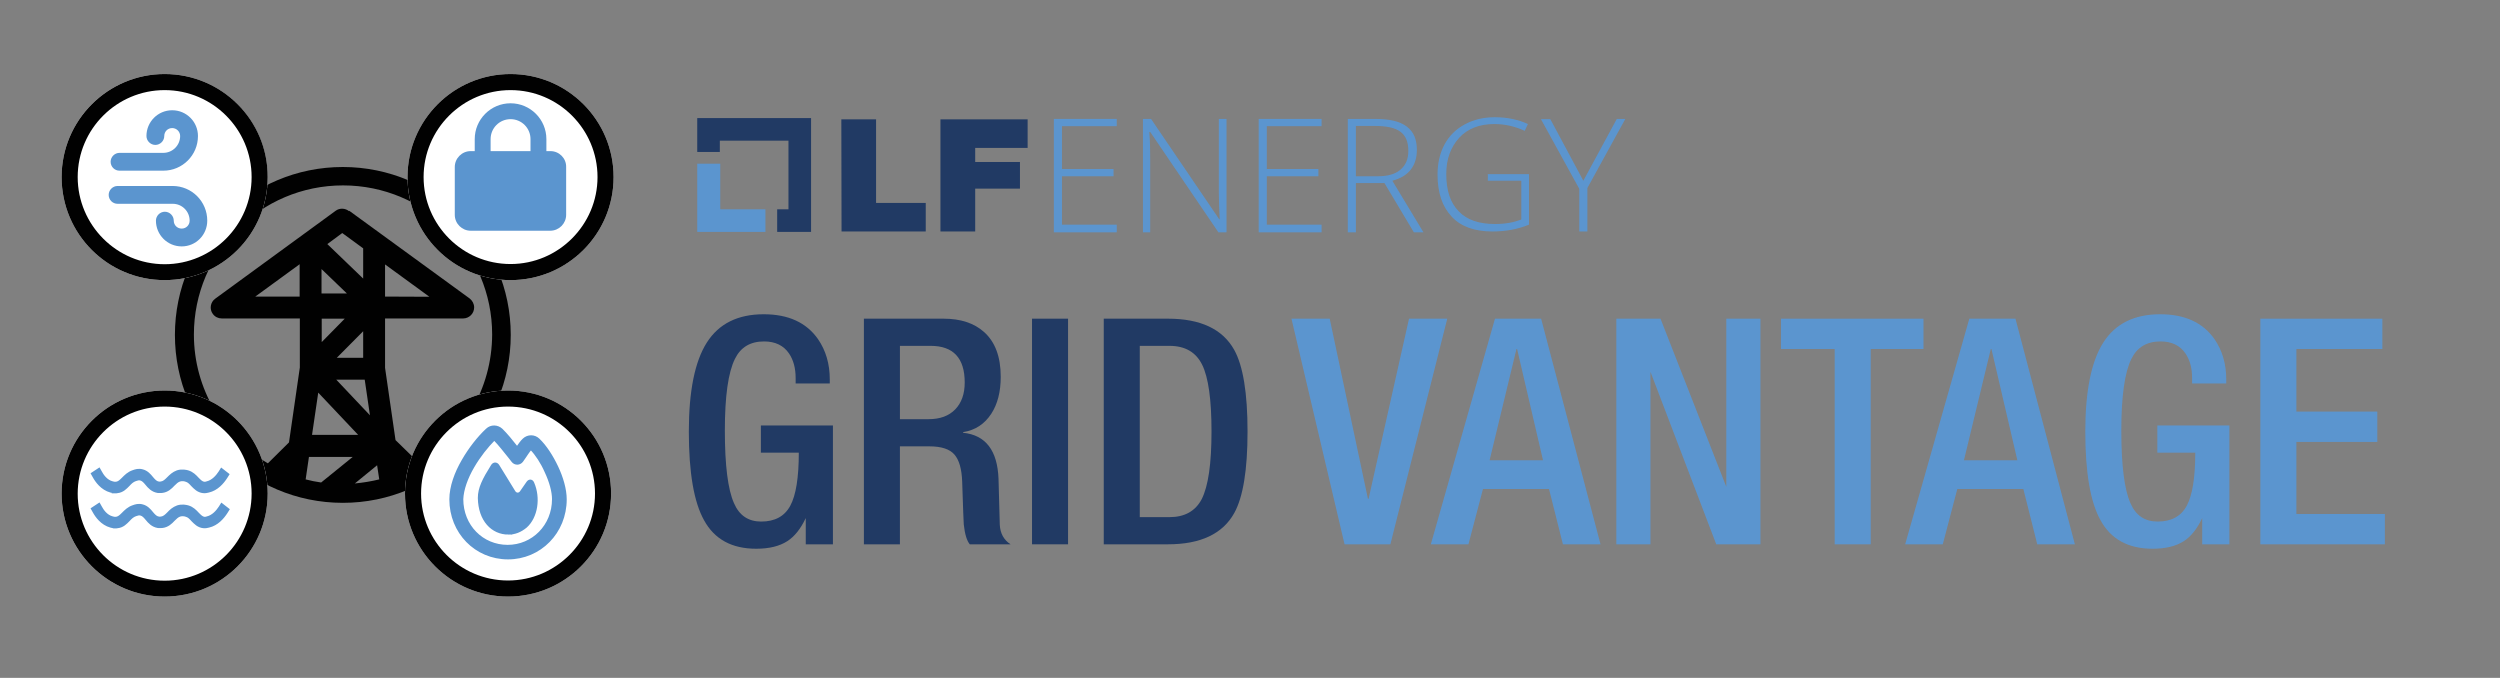 <?xml version="1.0" encoding="UTF-8"?><svg id="Layer_1" xmlns="http://www.w3.org/2000/svg" viewBox="0 0 1966.098 533.081"><rect x="0" y="0" width="1966.098" height="533.081" fill="#808080" stroke="none"/><defs><style>.cls-1{fill:#010101;}.cls-2{stroke:#5b95cf;stroke-miterlimit:10;stroke-width:1.523px;}.cls-2,.cls-3{fill:#5b95cf;}.cls-4{fill:#213a64;}.cls-5{fill:#fff;}</style></defs><polygon class="cls-3" points="566.442 164.606 566.442 128.732 548.337 128.732 548.337 182.376 601.98 182.376 601.98 164.606 566.442 164.606"/><polygon class="cls-4" points="637.854 92.858 548.337 92.858 548.337 119.512 566.106 119.512 566.106 110.628 620.085 110.628 620.085 164.606 611.2 164.606 611.2 182.376 637.854 182.376 637.854 92.858"/><path class="cls-4" d="M661.658,93.864h27.325v65.713h39.059v22.463h-66.216l-.168-88.176h0Z"/><path class="cls-4" d="M739.609,93.864h68.563v22.463h-41.238v11.064h35.203v20.954h-35.203v33.695h-27.325v-88.176Z"/><path class="cls-3" d="M878.243,182.711h-49.452v-89.182h49.452v5.7h-43.082v33.695h40.568v5.7h-40.568v38.053h43.082v6.035Z"/><path class="cls-3" d="M964.575,182.711h-6.37l-53.643-78.956h-.671c.671,9.555.671,16.428.671,21.29v57.667h-5.7v-89.182h6.37l53.643,78.956h.335c-.335-7.376-.671-14.249-.671-20.954v-58.002h6.035l0,89.182h0Z"/><path class="cls-3" d="M1039.341,182.711h-49.452v-89.182h49.452v5.7h-43.082v33.695h40.568v5.7h-40.568v38.053h43.082v6.035Z"/><path class="cls-3" d="M1066.33,143.987v38.724h-6.37v-89.182h21.625c11.064,0,19.278,1.844,24.81,6.035,5.532,4.191,7.879,10.226,7.879,18.44,0,6.035-1.509,11.064-4.694,15.255-3.185,4.191-7.879,7.041-14.584,8.885l24.475,40.568h-7.544l-23.134-38.724h-22.463ZM1066.33,138.623h17.099c7.544,0,13.578-1.509,17.769-5.029,4.191-3.52,6.37-8.214,6.37-14.92s-1.844-11.734-6.035-14.92-10.729-4.694-20.284-4.694h-14.92v39.562Z"/><path class="cls-3" d="M1169.761,136.947h32.689v39.73c-8.549,3.52-18.105,5.364-28.833,5.364-13.914,0-24.81-3.856-32.018-11.734-7.376-7.879-11.064-18.775-11.064-33.024,0-8.885,1.844-16.764,5.364-23.469,3.856-7.041,8.885-12.07,15.925-15.925,7.041-3.856,14.92-5.7,23.804-5.7,9.555,0,18.44,1.844,25.983,5.364l-2.515,5.364c-7.544-3.52-15.59-5.364-23.804-5.364-11.734,0-20.954,3.52-27.66,10.729-6.705,7.376-10.226,16.764-10.226,28.498,0,13.076,3.185,22.798,9.891,29.504,6.37,6.705,15.925,9.89,28.498,9.89,8.214,0,14.92-1.341,20.619-3.52v-30.51h-26.319v-5.029h-.335v-.168Z"/><path class="cls-3" d="M1245.197,142.143l26.319-48.614h6.705l-29.839,54.314v34.198h-6.37v-33.527l-30.174-54.817h7.376l25.983,48.447Z"/><path class="cls-4" d="M633.679,428.069v-20.628c-4,8.45-8.83,14.5-14.492,18.143-6.167,3.977-14.329,5.965-24.487,5.965-19.16,0-32.818-7.456-40.98-22.368-8-14.248-11.995-37.528-11.995-69.836,0-31.812,4.722-55.131,14.166-69.961,9.444-14.826,24.355-22.243,44.735-22.243,19.385,0,33.633,6.547,42.746,19.634,6.128,8.947,9.196,19.471,9.196,31.563v3.231h-26.842v-4.225c0-7.786-1.739-14.248-5.219-19.385-4.311-6.294-10.854-9.444-19.634-9.444-10.772,0-18.391,4.559-22.864,13.669-5.305,10.605-7.953,29.412-7.953,56.416,0,27.338,2.399,46.393,7.207,57.162,4.14,9.611,11.266,14.415,21.374,14.415,10.768,0,18.391-4.14,22.864-12.426,4.474-8.283,6.71-22.201,6.71-41.753h-29.823v-21.374h56.665v93.447h-21.374Z"/><path class="cls-4" d="M679.405,428.069v-177.449h62.629c13.421,0,24.022,3.479,31.812,10.438,8.78,7.79,13.173,19.552,13.173,35.291,0,11.767-2.485,21.459-7.456,29.078-5.305,8.12-12.675,12.923-22.119,14.415v.497c17.727,1.825,27.004,13.917,27.835,36.285.163,8.45.497,20.465.994,36.037.33,6.795,3.146,11.929,8.45,15.409h-32.061c-2.322-2.815-3.895-8.035-4.722-15.657-.167-1.988-.583-13.172-1.243-33.551-.334-9.941-2.36-17.063-6.089-21.374-3.728-4.307-10.313-6.462-19.758-6.462h-23.113v77.044h-28.332ZM707.737,329.651h22.616c8.947,0,15.906-2.566,20.877-7.704,4.97-5.134,7.455-12.178,7.455-21.125,0-19.218-8.946-28.829-26.841-28.829h-24.107v57.658Z"/><path class="cls-4" d="M811.619,428.069v-177.449h28.332v177.449h-28.332Z"/><path class="cls-4" d="M868.031,428.069v-177.449h50.451c25.68,0,43.077,8.201,52.191,24.604,6.959,12.593,10.438,33.967,10.438,64.12,0,30.157-3.479,51.531-10.438,64.12-9.114,16.403-26.512,24.604-52.191,24.604h-50.451ZM896.363,271.993v134.702h23.362c11.929,0,20.379-4.722,25.35-14.166,5.134-10.104,7.704-27.835,7.704-53.185,0-25.016-2.446-42.499-7.331-52.439-4.89-9.941-13.464-14.912-25.723-14.912h-23.362Z"/><path class="cls-3" d="M1057.41,428.069l-41.753-177.449h30.072l30.071,141.661h.497l31.812-141.661h30.072l-44.735,177.449h-36.036Z"/><path class="cls-3" d="M1125.259,428.069l50.451-177.449h36.285l46.723,177.449h-29.574l-10.936-43.493h-51.942l-11.433,43.493h-29.574ZM1171.484,361.96h42.002l-20.38-87.482h-.497l-21.125,87.482Z"/><path class="cls-3" d="M1271.145,428.069v-177.449h34.743l51.745,132.217v-132.217h26.841v177.449h-34.743l-51.745-135.696v135.696h-26.841Z"/><path class="cls-3" d="M1442.875,428.069v-153.59h-42.25v-23.859h112.086v23.859h-41.504v153.59h-28.332Z"/><path class="cls-3" d="M1498.298,428.069l50.451-177.449h36.285l46.723,177.449h-29.574l-10.936-43.493h-51.942l-11.433,43.493h-29.574ZM1544.523,361.96h42.002l-20.38-87.482h-.497l-21.125,87.482Z"/><path class="cls-3" d="M1731.914,428.069v-20.628c-4,8.45-8.83,14.5-14.492,18.143-6.167,3.977-14.329,5.965-24.487,5.965-19.16,0-32.818-7.456-40.98-22.368-8-14.248-11.995-37.528-11.995-69.836,0-31.812,4.722-55.131,14.166-69.961,9.444-14.826,24.355-22.243,44.735-22.243,19.385,0,33.633,6.547,42.746,19.634,6.128,8.947,9.196,19.471,9.196,31.563v3.231h-26.842v-4.225c0-7.786-1.739-14.248-5.219-19.385-4.311-6.294-10.854-9.444-19.634-9.444-10.772,0-18.391,4.559-22.864,13.669-5.305,10.605-7.953,29.412-7.953,56.416,0,27.338,2.399,46.393,7.207,57.162,4.14,9.611,11.266,14.415,21.374,14.415,10.768,0,18.391-4.14,22.864-12.426,4.474-8.283,6.71-22.201,6.71-41.753h-29.823v-21.374h56.665v93.447h-21.374Z"/><path class="cls-3" d="M1777.64,428.069v-177.449h95.932v23.859h-67.6v49.209h63.624v23.858h-63.624v56.665h69.588v23.859h-97.92Z"/><path class="cls-1" d="M269.618,131.334c-72.959,0-132.057,59.098-132.057,132.057s59.098,132.057,132.057,132.057,132.057-59.098,132.057-132.057-59.25-132.057-132.057-132.057ZM235.651,233.233h-34.88l34.88-25.437v25.437ZM286.829,298.576l4.112,28.026-26.503-28.026h22.39ZM264.896,281.364l20.715-20.867v20.867h-20.715ZM285.611,219.067l-28.178-27.112,11.728-8.682,16.45,12.033v23.761ZM272.816,230.796h-19.953v-19.192l19.953,19.192ZM271.141,250.596l-18.125,18.43v-18.43h18.125ZM281.65,341.985h-36.251l4.874-33.205,31.377,33.205ZM296.577,365.898l1.675,11.119c-6.245,1.523-12.642,2.589-19.192,3.199l17.516-14.318ZM277.386,359.349l-24.827,20.105c-4.112-.609-8.225-1.371-12.185-2.437l2.589-17.668h34.423v0ZM329.477,364.071l-18.43-17.973-8.225-56.813v-38.84h61.383c4.722,0,8.682-3.808,8.682-8.682,0-2.742-1.371-5.331-3.503-7.006l-94.74-68.998-.152.305c-3.046-2.437-7.463-2.589-10.51-.305l-94.74,69.151c-3.808,2.742-4.722,8.225-1.828,12.033,1.675,2.285,4.265,3.503,7.006,3.503h61.383v38.536l-8.53,58.946-16.602,16.45c-34.728-20.41-58.184-58.184-58.184-101.289,0-64.734,52.548-117.282,117.282-117.282s117.282,52.548,117.282,117.282c-.152,43.105-23.304,80.574-57.575,100.984ZM302.822,233.233v-25.284l34.88,25.436-34.88-.152Z"/><circle class="cls-5" cx="129.488" cy="139.255" r="81.031"/><path class="cls-1" d="M129.488,70.865c37.774,0,68.389,30.768,68.389,68.389s-30.615,68.541-68.389,68.541c-37.622,0-68.389-30.767-68.389-68.541s30.768-68.389,68.389-68.389M129.488,58.223c-44.628,0-81.031,36.251-81.031,81.031s36.251,81.031,81.031,81.031,81.031-36.251,81.031-81.031c.152-44.78-36.251-81.031-81.031-81.031h0Z"/><path class="cls-3" d="M93.999,134.228h34.423c15.079,0,27.264-12.185,27.264-27.264,0-11.119-8.987-20.258-20.258-20.258s-20.258,9.139-20.258,20.258c0,3.808,3.199,7.006,7.006,7.006s7.006-3.199,7.006-7.006c0-3.503,2.742-6.245,6.245-6.245,3.351,0,6.245,2.742,6.245,6.245,0,7.311-5.94,13.251-13.251,13.251h-34.423c-3.808,0-7.006,3.199-7.006,7.006s3.046,7.006,7.006,7.006Z"/><path class="cls-3" d="M92.476,160.274h43.41c7.311,0,13.251,5.94,13.251,13.251,0,3.503-2.742,6.245-6.245,6.245s-6.245-2.742-6.245-6.245c0-3.808-3.199-7.006-7.006-7.006s-7.006,3.199-7.006,7.006c0,11.119,8.987,20.258,20.258,20.258s20.105-9.139,20.105-20.258c0-15.079-12.185-27.264-27.264-27.264h-43.257c-3.808,0-7.006,3.199-7.006,7.006s3.046,7.006,7.006,7.006Z"/><circle class="cls-5" cx="401.522" cy="139.255" r="81.031"/><path class="cls-1" d="M401.522,70.865c37.774,0,68.389,30.768,68.389,68.389s-30.768,68.389-68.389,68.389c-37.774,0-68.389-30.767-68.389-68.389s30.615-68.389,68.389-68.389M401.522,58.223c-44.78,0-81.031,36.251-81.031,81.031s36.251,81.031,81.031,81.031,81.031-36.251,81.031-81.031-36.251-81.031-81.031-81.031h0Z"/><circle class="cls-5" cx="129.488" cy="388.136" r="81.031"/><path class="cls-1" d="M129.488,319.747c37.774,0,68.389,30.767,68.389,68.389s-30.615,68.541-68.389,68.541-68.389-30.767-68.389-68.389,30.615-68.541,68.389-68.541M129.488,307.105c-44.78,0-81.031,36.403-81.031,81.031s36.251,81.031,81.031,81.031,81.031-36.251,81.031-81.031-36.251-81.031-81.031-81.031h0Z"/><circle class="cls-5" cx="399.542" cy="388.136" r="81.031"/><path class="cls-1" d="M399.542,319.747c37.774,0,68.389,30.767,68.389,68.389s-30.767,68.389-68.389,68.389c-37.774,0-68.389-30.767-68.389-68.389s30.615-68.389,68.389-68.389M399.542,307.105c-44.78,0-81.031,36.251-81.031,81.031s36.251,81.031,81.031,81.031,81.031-36.251,81.031-81.031-36.251-81.031-81.031-81.031h0Z"/><path class="cls-2" d="M372.277,367.117c4.874-8.377,10.967-15.993,16.45-21.476,3.808,3.808,8.225,9.596,12.185,14.47.762.914,1.523,1.98,2.132,2.742.914,1.219,2.437,1.828,3.808,1.828s2.894-.762,3.808-1.98c.609-.914,1.523-2.132,2.437-3.503.457-.762,1.066-1.523,1.523-2.285,1.066-1.675,2.132-2.894,2.894-3.808,4.112,4.265,8.377,10.662,11.576,17.973,3.656,7.768,5.788,15.536,5.788,21.476,0,20.867-15.993,36.708-35.642,36.708-19.953,0-35.642-15.841-35.642-36.708.305-7.463,3.503-16.602,8.682-25.436h0ZM394.515,337.72c-3.351-3.046-8.377-3.199-11.728,0-6.55,6.093-13.556,14.927-19.039,24.523-5.483,9.443-9.596,20.41-9.596,30.463,0,26.046,19.801,46.456,45.39,46.456,25.284,0,45.39-20.41,45.39-46.456,0-7.92-2.742-17.212-6.702-25.589-3.96-8.377-9.139-16.45-14.622-21.629-3.351-3.199-8.53-3.199-11.881,0-1.675,1.523-3.503,4.112-4.874,6.093l-.152.305c-3.808-4.874-8.377-10.51-12.185-14.165ZM399.846,419.665c5.179,0,9.596-1.828,13.861-5.331,8.53-7.616,10.814-22.695,5.636-34.575-.914-2.285-3.199-2.437-4.569-.457l-5.179,7.463c-1.371,1.98-3.808,1.828-5.026-.152-3.351-5.331-9.291-15.079-12.642-20.562-1.219-1.98-3.656-2.132-5.026,0-6.854,10.967-10.357,17.821-10.357,25.589.305,17.668,10.51,28.026,23.304,28.026Z"/><path class="cls-2" d="M90.8,387.222c-1.523,0-2.742-.305-3.808-.609-7.159-1.98-11.424-8.073-13.404-11.728l-1.371-2.437,5.788-3.808,1.371,2.437c1.371,2.589,4.265,7.006,9.139,8.225,1.066.305,1.828.457,2.894.305,1.828-.305,3.046-1.371,5.026-3.351,1.98-1.98,4.417-4.569,8.225-5.788,1.675-.609,4.265-1.523,7.463-.609,3.503.914,5.788,3.503,7.616,5.788,1.828,2.132,3.046,3.503,5.026,3.808.152,0,.914.152,1.675,0,2.285-.305,3.656-1.675,5.483-3.503,1.98-1.98,4.112-4.112,7.463-5.331,3.808-1.219,7.159-.305,8.377,0,3.656,1.066,5.94,3.503,7.92,5.636,1.98,1.98,3.046,3.046,4.722,3.351.762.152,1.371,0,2.285-.305,4.569-1.066,7.92-5.026,9.9-8.073l1.523-2.437,5.483,4.265-1.523,2.437c-2.742,4.265-7.311,9.596-14.013,11.119-1.219.305-2.437.609-4.265.457-4.265-.457-6.702-3.199-8.834-5.331-1.523-1.675-2.894-3.199-4.874-3.656-.762-.305-2.742-.762-4.722-.152-1.828.609-3.199,1.98-4.722,3.503-2.132,2.285-4.874,5.026-9.291,5.483-1.523.152-2.589,0-3.351,0-4.417-.762-7.006-3.656-8.987-6.093-1.523-1.828-2.742-3.199-4.417-3.656-1.371-.457-2.589,0-3.96.457-2.285.762-3.808,2.285-5.483,4.112-2.132,2.132-4.569,4.874-8.834,5.331-.609.152-1.066.152-1.523.152Z"/><path class="cls-2" d="M90.8,414.791c-1.523,0-2.742-.305-3.808-.609-7.159-1.98-11.424-8.073-13.404-11.728l-1.371-2.437,5.788-3.808,1.371,2.437c1.371,2.589,4.265,7.006,9.139,8.225,1.066.305,1.828.457,2.894.305,1.828-.305,3.046-1.371,5.026-3.351,1.98-1.98,4.417-4.569,8.225-5.788,1.675-.609,4.265-1.523,7.463-.609,3.503.914,5.788,3.503,7.616,5.788,1.828,2.132,3.046,3.503,5.179,3.808.152,0,.762.152,1.675,0,2.285-.305,3.656-1.675,5.483-3.503,1.828-1.98,4.112-4.112,7.463-5.331,3.808-1.219,7.159-.305,8.377,0,3.656,1.066,5.94,3.503,7.92,5.636,1.98,1.98,3.046,3.046,4.722,3.351.762.152,1.219,0,2.285-.305,4.569-1.066,7.92-5.026,9.9-8.073l1.523-2.437,5.483,4.265-1.523,2.437c-2.742,4.265-7.311,9.596-14.013,11.119-1.219.305-2.437.609-4.265.457-4.265-.457-6.702-3.199-8.834-5.331-1.523-1.675-2.894-3.199-4.874-3.656-.762-.305-2.742-.762-4.722-.152-1.828.609-3.199,1.98-4.722,3.503-2.132,2.285-4.874,5.026-9.291,5.483-1.523.152-2.589,0-3.351,0-4.417-.762-7.006-3.656-8.987-6.093-1.523-1.828-2.742-3.199-4.417-3.656-1.371-.457-2.589,0-3.96.457-2.285.762-3.808,2.285-5.483,4.112-2.132,2.132-4.569,4.874-8.834,5.331-.762.152-1.219.152-1.675.152Z"/><path class="cls-3" d="M432.899,118.845h-3.199v-9.443c0-15.536-12.642-28.178-28.178-28.178s-28.178,12.642-28.178,28.178v9.443h-3.199c-6.854,0-12.49,5.636-12.49,12.49v37.622c0,6.854,5.636,12.49,12.49,12.49h62.601c6.854,0,12.49-5.636,12.49-12.49v-37.622c.152-6.854-5.483-12.49-12.337-12.49ZM417.21,118.845h-31.377v-9.443c0-8.682,7.006-15.688,15.688-15.688s15.688,7.006,15.688,15.688v9.443Z"/></svg>